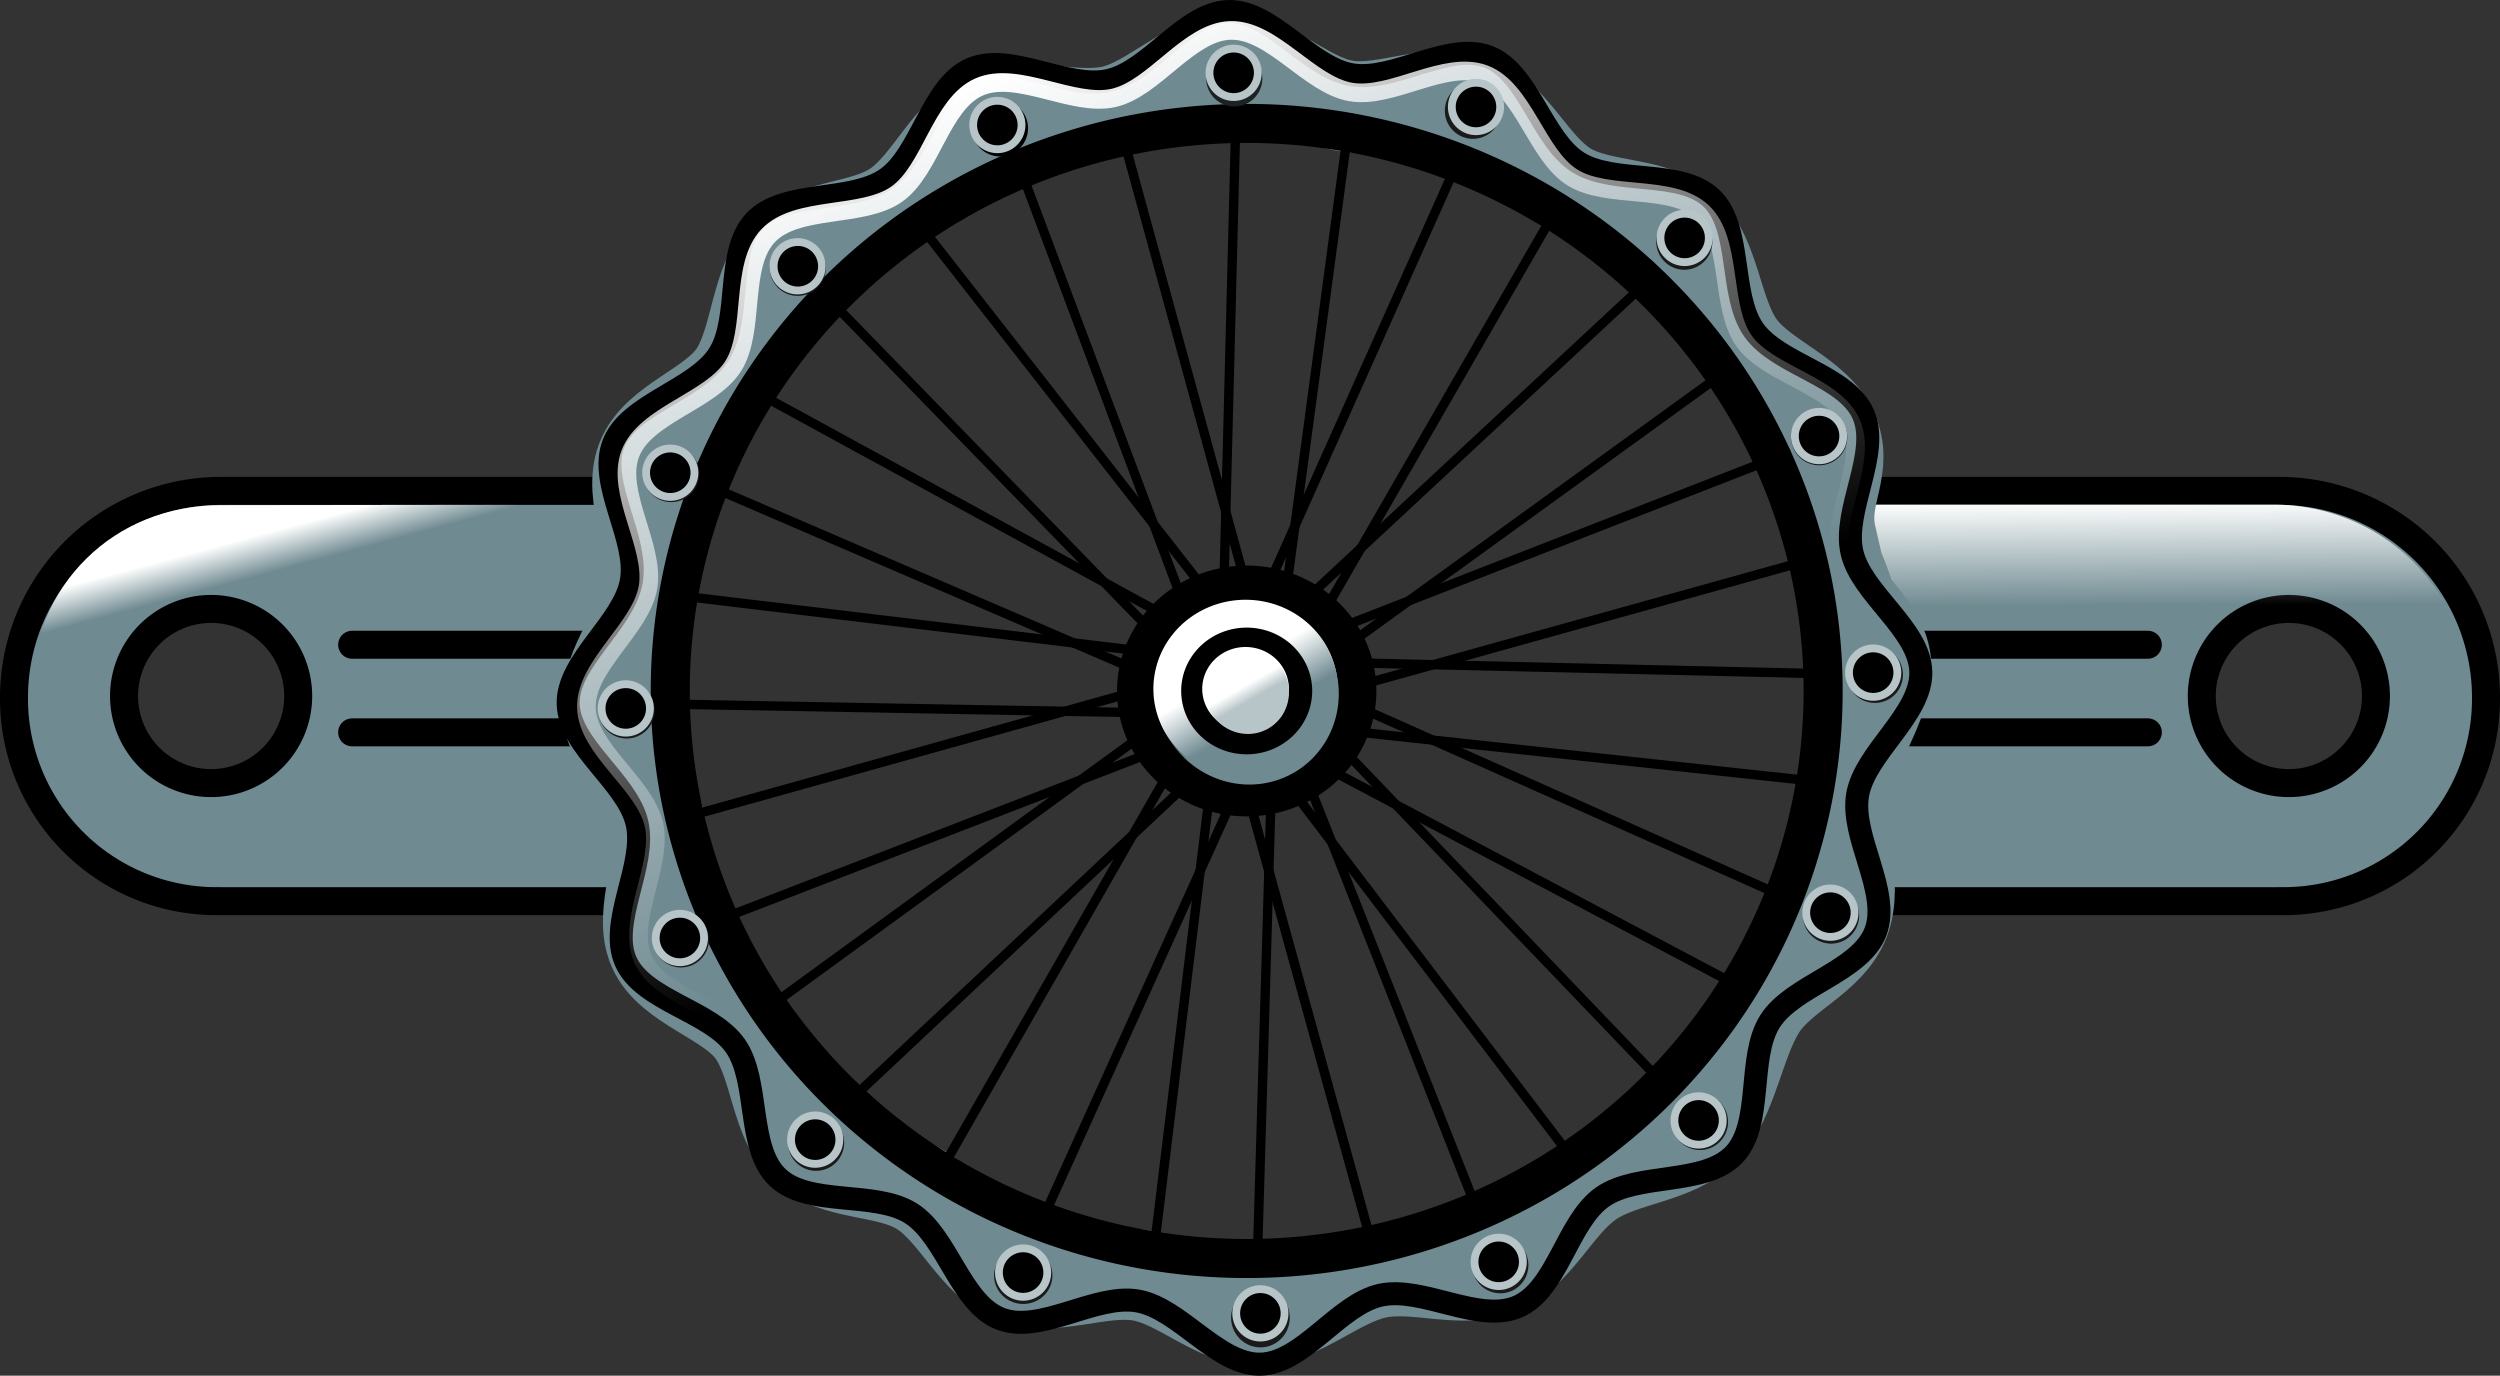 <?xml version="1.0" encoding="UTF-8" standalone="no"?>
<!-- Created with Inkscape (http://www.inkscape.org/) -->

<svg
   width="267.905mm"
   height="147.419mm"
   viewBox="0 0 267.905 147.419"
   version="1.1"
   id="svg1"
   inkscape:export-filename="bielasLogo.svg"
   inkscape:export-xdpi="96"
   inkscape:export-ydpi="96"
   xmlns:inkscape="http://www.inkscape.org/namespaces/inkscape"
   xmlns:sodipodi="http://sodipodi.sourceforge.net/DTD/sodipodi-0.dtd"
   xmlns:xlink="http://www.w3.org/1999/xlink"
   xmlns="http://www.w3.org/2000/svg"
   xmlns:svg="http://www.w3.org/2000/svg">
  <rect x="0" y="0" width="267.905" height="147.419" fill="#333333" stroke="none"/>
  <sodipodi:namedview
     id="namedview1"
     pagecolor="#ffffff"
     bordercolor="#000000"
     borderopacity="0.25"
     inkscape:showpageshadow="2"
     inkscape:pageopacity="0.0"
     inkscape:pagecheckerboard="true"
     inkscape:deskcolor="#d1d1d1"
     inkscape:document-units="mm" />
  <defs
     id="defs1">
    <inkscape:path-effect
       effect="fillet_chamfer"
       id="path-effect27"
       is_visible="true"
       lpeversion="1"
       nodesatellites_param="F,0,0,1,0,0,0,1 @ F,0,0,1,0,0,0,1 @ F,0,0,1,0,0,0,1 @ F,0,0,1,0,0,0,1 @ F,0,0,1,0,0,0,1 @ F,0,0,1,0,0,0,1 | F,0,0,1,0,0,0,1 @ F,0,0,1,0,0,0,1 @ F,0,0,1,0,0,0,1 @ F,0,0,1,0,0,0,1"
       radius="0"
       unit="px"
       method="auto"
       mode="F"
       chamfer_steps="1"
       flexible="false"
       use_knot_distance="true"
       apply_no_radius="true"
       apply_with_radius="true"
       only_selected="false"
       hide_knots="false" />
    <linearGradient
       id="linearGradient27"
       inkscape:collect="always">
      <stop
         style="stop-color:#ffffff;stop-opacity:1;"
         offset="0"
         id="stop26" />
      <stop
         style="stop-color:#ffffff;stop-opacity:0;"
         offset="0.105"
         id="stop27" />
    </linearGradient>
    <linearGradient
       id="linearGradient22"
       inkscape:collect="always">
      <stop
         style="stop-color:#ffffff;stop-opacity:1;"
         offset="0"
         id="stop22" />
      <stop
         style="stop-color:#ffffff;stop-opacity:0;"
         offset="0.272"
         id="stop23" />
    </linearGradient>
    <linearGradient
       inkscape:collect="always"
       xlink:href="#linearGradient17"
       id="linearGradient18"
       x1="-15.533"
       y1="69.14"
       x2="131.468"
       y2="69.14"
       gradientUnits="userSpaceOnUse" />
    <linearGradient
       id="linearGradient17"
       inkscape:collect="always">
      <stop
         style="stop-color:#ffffff;stop-opacity:1;"
         offset="0"
         id="stop17" />
      <stop
         style="stop-color:#ffffff;stop-opacity:0;"
         offset="0.568"
         id="stop18" />
    </linearGradient>
    <linearGradient
       inkscape:collect="always"
       xlink:href="#linearGradient14"
       id="linearGradient15"
       x1="91.646"
       y1="109.782"
       x2="111.402"
       y2="109.782"
       gradientUnits="userSpaceOnUse"
       gradientTransform="matrix(1.024,0,0,1.024,-250.213,-80.766)" />
    <linearGradient
       id="linearGradient14"
       inkscape:collect="always">
      <stop
         style="stop-color:#6f8a91;stop-opacity:1;"
         offset="0.342"
         id="stop14" />
      <stop
         style="stop-color:#6f8a91;stop-opacity:0;"
         offset="0.622"
         id="stop15" />
    </linearGradient>
    <linearGradient
       inkscape:collect="always"
       xlink:href="#linearGradient9"
       id="linearGradient10"
       x1="96.966"
       y1="109.675"
       x2="106.254"
       y2="109.675"
       gradientUnits="userSpaceOnUse"
       gradientTransform="translate(-247.558,-76.568)" />
    <linearGradient
       id="linearGradient9"
       inkscape:collect="always">
      <stop
         style="stop-color:#b7c4c8;stop-opacity:1;"
         offset="0.385"
         id="stop9" />
      <stop
         style="stop-color:#b7c4c8;stop-opacity:0;"
         offset="0.564"
         id="stop10" />
    </linearGradient>
    <linearGradient
       inkscape:collect="always"
       xlink:href="#linearGradient22"
       id="linearGradient23"
       x1="237.235"
       y1="141.623"
       x2="237.463"
       y2="182.726"
       gradientUnits="userSpaceOnUse" />
    <linearGradient
       inkscape:collect="always"
       xlink:href="#linearGradient27"
       id="linearGradient26"
       gradientUnits="userSpaceOnUse"
       x1="247.976"
       y1="143.49"
       x2="237.463"
       y2="182.726" />
  </defs>
  <g
     inkscape:label="Capa 1"
     inkscape:groupmode="layer"
     id="layer1"
     transform="translate(-17.67,-24.428)">
    <g
       id="g23"
       inkscape:label="biela derecha"
       transform="translate(3.562,-63.453)">
      <path
         id="rect1"
         style="opacity:1;fill:#6f8a91;fill-rule:evenodd;stroke:#000000;stroke-width:3;stroke-dasharray:none;stroke-opacity:1"
         d="m 212.502,140.485 v 43.966 h 46.325 a 21.685,21.685 0 0 0 21.685,-21.685 v -0.137 a 22.143,22.143 0 0 0 -22.143,-22.143 z m 46.886,12.651 a 9.331,9.331 0 0 1 9.331,9.332 9.331,9.331 0 0 1 -9.331,9.331 9.331,9.331 0 0 1 -9.331,-9.331 9.331,9.331 0 0 1 9.331,-9.332 z" />
      <path
         style="opacity:1;fill:none;fill-opacity:1;fill-rule:evenodd;stroke:#000000;stroke-width:3;stroke-linecap:round;stroke-linejoin:bevel;stroke-dasharray:none;stroke-opacity:1;paint-order:fill markers stroke"
         d="m 218.857,166.361 h 25.418"
         id="path9" />
      <path
         style="opacity:1;fill:none;fill-opacity:1;fill-rule:evenodd;stroke:#000000;stroke-width:3;stroke-linecap:round;stroke-linejoin:bevel;stroke-dasharray:none;stroke-opacity:1;paint-order:fill markers stroke"
         d="m 218.857,156.973 h 25.418"
         id="path8" />
      <path
         id="path10"
         style="opacity:1;fill:url(#linearGradient23);fill-opacity:1;fill-rule:evenodd;stroke:none;stroke-width:2.823;stroke-dasharray:none;stroke-opacity:1"
         d="m 214.222,141.959 v 41.004 h 43.984 a 20.59,20.224 0 0 0 20.59,-20.224 v -0.128 a 21.024,20.652 0 0 0 -21.024,-20.652 z m 44.517,11.799 a 8.86,8.703 0 0 1 8.86,8.703 8.86,8.703 0 0 1 -8.86,8.703 8.86,8.703 0 0 1 -8.86,-8.703 8.86,8.703 0 0 1 8.86,-8.703 z" />
    </g>
    <g
       id="g26"
       inkscape:label="biela izquierda"
       transform="matrix(-1,0,0,1,299.682,-63.453)">
      <path
         id="path23"
         style="opacity:1;fill:#6f8a91;fill-rule:evenodd;stroke:#000000;stroke-width:3;stroke-dasharray:none;stroke-opacity:1"
         d="m 212.502,140.485 v 43.966 h 46.325 a 21.685,21.685 0 0 0 21.685,-21.685 v -0.137 a 22.143,22.143 0 0 0 -22.143,-22.143 z m 46.886,12.651 a 9.331,9.331 0 0 1 9.331,9.332 9.331,9.331 0 0 1 -9.331,9.331 9.331,9.331 0 0 1 -9.331,-9.331 9.331,9.331 0 0 1 9.331,-9.332 z"
         inkscape:label="path23" />
      <path
         style="opacity:1;fill:none;fill-opacity:1;fill-rule:evenodd;stroke:#000000;stroke-width:3;stroke-linecap:round;stroke-linejoin:bevel;stroke-dasharray:none;stroke-opacity:1;paint-order:fill markers stroke"
         d="m 218.857,166.361 h 25.418"
         id="path24" />
      <path
         style="opacity:1;fill:none;fill-opacity:1;fill-rule:evenodd;stroke:#000000;stroke-width:3;stroke-linecap:round;stroke-linejoin:bevel;stroke-dasharray:none;stroke-opacity:1;paint-order:fill markers stroke"
         d="m 218.857,156.973 h 25.418"
         id="path25" />
      <path
         id="path26"
         style="opacity:1;fill:url(#linearGradient26);fill-opacity:1;fill-rule:evenodd;stroke:none;stroke-width:2.823;stroke-dasharray:none;stroke-opacity:1"
         d="m 214.222,141.959 v 41.004 h 43.984 c 11.371,7e-5 20.996,-9.062 20.59,-20.224 l -0.029,-0.787 c -0.415,-11.398 -8.869,-19.936 -20.481,-19.936 z m 44.517,11.799 c 4.893,7e-5 8.86,3.897 8.86,8.703 -7e-5,4.806 -3.967,8.703 -8.86,8.703 -4.893,-6e-5 -8.86,-3.896 -8.86,-8.703 -2.1e-4,-4.806 3.966,-8.703 8.86,-8.703 z"
         inkscape:path-effect="#path-effect27"
         inkscape:original-d="m 214.22169,141.95886 v 41.00398 h 43.98397 c 11.37122,7e-5 20.9959,-9.06194 20.58969,-20.22415 l -0.0286,-0.78655 c -0.4148,-11.39804 -8.8691,-19.93605 -20.48057,-19.93603 z m 44.51681,11.79915 c 4.89324,7e-5 8.8599,3.89661 8.85969,8.70309 -7e-5,4.80629 -3.96665,8.70253 -8.85969,8.7026 -4.89305,-6e-5 -8.85963,-3.89631 -8.8597,-8.7026 -2.1e-4,-4.80648 3.96646,-8.70303 8.8597,-8.70309 z"
         sodipodi:nodetypes="cccssccccccc" />
    </g>
    <g
       id="g117"
       transform="translate(49.623,-11.368)"
       inkscape:label="radios">
      <path
         id="path1"
         style="fill:#6f8a91;fill-opacity:0;fill-rule:evenodd;stroke:#6f8a91;stroke-width:10.353"
         d="m 109.798,118.901 c -3.169,3.323 -9.085,3.34 -12.841,5.981 -3.757,2.641 -5.828,7.915 -10.028,9.772 -4.2,1.857 -9.531,-0.491 -14.012,0.511 -4.482,1.002 -8.7,5.252 -13.291,5.361 -4.591,0.109 -8.652,-4.288 -13.176,-5.077 -4.524,-0.789 -10.016,1.934 -14.299,0.278 -4.283,-1.656 -6.492,-7.442 -10.37,-9.902 -3.878,-2.46 -9.771,-1.598 -13.094,-4.767 C 5.363,117.888 5.475,111.678 2.834,107.921 0.193,104.164 -6.476,102.662 -8.334,98.462 -10.191,94.262 -6.87,88.27 -7.872,83.789 -8.875,79.307 -13.437,75.509 -13.545,70.918 -13.654,66.327 -9.518,61.933 -8.729,57.409 -7.94,52.885 -11.305,47.275 -9.648,42.992 -7.992,38.708 -1.608,37.076 0.853,33.198 3.313,29.32 3.144,22.943 6.313,19.62 9.483,16.297 15.258,16.919 19.014,14.278 c 3.757,-2.641 5.772,-8.256 9.972,-10.113 4.2,-1.857 9.772,0.419 14.254,-0.584 4.482,-1.002 8.505,-5.781 13.096,-5.89 4.591,-0.109 8.567,4.471 13.091,5.26 4.524,0.789 10.256,-2.267 14.54,-0.61 4.283,1.656 6.456,7.355 10.334,9.815 3.878,2.46 10.113,1.566 13.436,4.735 3.323,3.169 3.408,9.449 6.05,13.206 2.641,3.757 8.627,5.521 10.484,9.72 1.836,4.151 -1.125,7.141 -0.254,11.581 0.01,0.053 0.825,3.647 0.845,3.697 2.658,6.58 0.336,2.669 2.044,4.745 1.708,2.076 3.304,4.166 3.359,6.461 0.109,4.591 -3.937,9.529 -4.726,14.053 -0.789,4.524 1.703,10.649 0.047,14.932 -1.656,4.283 -6.943,6.007 -9.403,9.884 -2.46,3.878 -3.213,10.405 -6.382,13.728 z"
         sodipodi:nodetypes="ssssssssssssssssssssssssssssssssssss"
         transform="matrix(0.952,0,0,0.946,46.068,44.337)" />
      <path
         id="path2"
         style="fill:none;fill-rule:evenodd;stroke:#000000;stroke-width:2.465"
         transform="translate(43.442,40.366)"
         d="m 110.43,119.173 c -3.169,3.323 -10.348,1.888 -14.105,4.529 -3.757,2.641 -4.836,9.882 -9.036,11.739 -4.2,1.857 -10.282,-2.216 -14.764,-1.213 -4.482,1.002 -8.249,7.279 -12.84,7.387 -4.591,0.109 -8.652,-5.982 -13.176,-6.771 -4.524,-0.789 -10.407,3.568 -14.69,1.911 -4.283,-1.656 -5.704,-8.838 -9.582,-11.298 C 18.36,122.998 11.257,124.772 7.934,121.602 4.611,118.433 6.046,111.254 3.405,107.498 0.764,103.741 -6.476,102.662 -8.334,98.462 -10.191,94.262 -6.118,88.179 -7.12,83.698 -8.123,79.216 -14.399,75.448 -14.508,70.857 -14.617,66.266 -8.526,62.206 -7.737,57.682 -6.948,53.158 -11.305,47.275 -9.648,42.992 -7.992,38.708 -0.811,37.288 1.65,33.41 4.11,29.532 2.336,22.43 5.505,19.107 8.675,15.783 15.853,17.219 19.61,14.578 23.367,11.937 24.446,4.696 28.646,2.839 c 4.2,-1.857 10.282,2.216 14.764,1.213 4.482,-1.002 8.249,-7.279 12.84,-7.387 4.591,-0.109 8.652,5.982 13.176,6.771 4.524,0.789 10.407,-3.568 14.69,-1.911 4.283,1.656 5.704,8.838 9.582,11.298 3.878,2.46 10.98,0.686 14.303,3.856 3.323,3.169 1.888,10.348 4.529,14.105 2.641,3.757 9.882,4.836 11.739,9.036 1.857,4.2 -2.216,10.282 -1.213,14.764 1.002,4.482 7.279,8.249 7.387,12.84 0.109,4.591 -5.982,8.652 -6.771,13.176 -0.789,4.524 3.568,10.407 1.911,14.69 -1.656,4.283 -8.838,5.704 -11.298,9.582 -2.46,3.878 -0.686,10.98 -3.856,14.303 z" />
      <path
         id="path17"
         style="fill:none;fill-rule:evenodd;stroke:url(#linearGradient18);stroke-width:2.047"
         transform="matrix(0.375,0.902,-0.902,0.375,142.309,31.637)"
         d="m 110.43,119.173 c -3.169,3.323 -10.348,1.888 -14.105,4.529 -3.757,2.641 -4.836,9.882 -9.036,11.739 -4.2,1.857 -10.282,-2.216 -14.764,-1.213 -4.482,1.002 -8.249,7.279 -12.84,7.387 -4.591,0.109 -8.652,-5.982 -13.176,-6.771 -4.524,-0.789 -10.407,3.568 -14.69,1.911 -4.283,-1.656 -5.704,-8.838 -9.582,-11.298 C 18.36,122.998 11.257,124.772 7.934,121.602 4.611,118.433 6.046,111.254 3.405,107.498 0.764,103.741 -6.476,102.662 -8.334,98.462 -10.191,94.262 -6.118,88.179 -7.12,83.698 -8.123,79.216 -14.399,75.448 -14.508,70.857 -14.617,66.266 -8.526,62.206 -7.737,57.682 -6.948,53.158 -11.305,47.275 -9.648,42.992 -7.992,38.708 -0.811,37.288 1.65,33.41 4.11,29.532 2.336,22.43 5.505,19.107 8.675,15.783 15.853,17.219 19.61,14.578 23.367,11.937 24.446,4.696 28.646,2.839 c 4.2,-1.857 10.282,2.216 14.764,1.213 4.482,-1.002 8.249,-7.279 12.84,-7.387 4.591,-0.109 8.652,5.982 13.176,6.771 4.524,0.789 10.407,-3.568 14.69,-1.911 4.283,1.656 5.704,8.838 9.582,11.298 3.878,2.46 10.98,0.686 14.303,3.856 3.323,3.169 1.888,10.348 4.529,14.105 2.641,3.757 9.882,4.836 11.739,9.036 1.857,4.2 -2.216,10.282 -1.213,14.764 1.002,4.482 7.279,8.249 7.387,12.84 0.109,4.591 -5.982,8.652 -6.771,13.176 -0.789,4.524 3.568,10.407 1.911,14.69 -1.656,4.283 -8.838,5.704 -11.298,9.582 -2.46,3.878 -0.686,10.98 -3.856,14.303 z" />
      <path
         id="path3"
         style="fill:none;fill-rule:evenodd;stroke:#000000;stroke-width:4.185"
         d="M 163.418,109.841 A 61.773,60.818 0 0 1 101.646,170.66 61.773,60.818 0 0 1 39.873,109.841 61.773,60.818 0 0 1 101.646,49.023 61.773,60.818 0 0 1 163.418,109.841 Z" />
      <path
         id="ellipse5"
         style="fill-rule:evenodd;stroke-width:0.069"
         d="M 115.542,109.841 A 13.896,13.439 0 0 1 101.646,123.281 13.896,13.439 0 0 1 87.75,109.841 13.896,13.439 0 0 1 101.646,96.402 13.896,13.439 0 0 1 115.542,109.841 Z" />
      <path
         id="ellipse6"
         style="fill:#ffffff;fill-rule:evenodd;stroke-width:0.049"
         d="m 111.402,109.62 a 9.878,9.553 0 0 1 -9.878,9.553 9.878,9.553 0 0 1 -9.878,-9.553 9.878,9.553 0 0 1 9.878,-9.553 9.878,9.553 0 0 1 9.878,9.553 z" />
      <path
         id="ellipse14"
         style="fill:url(#linearGradient15);fill-rule:evenodd;stroke-width:0.05"
         transform="rotate(-120.581)"
         d="m -136.164,31.624 a 10.113,9.78 0 0 1 -10.113,9.78 10.113,9.78 0 0 1 -10.113,-9.78 10.113,9.78 0 0 1 10.113,-9.78 10.113,9.78 0 0 1 10.113,9.78 z" />
      <path
         id="ellipse7"
         style="fill-rule:evenodd;stroke-width:0.035"
         d="m 108.665,109.841 a 7.02,6.789 0 0 1 -7.02,6.789 7.02,6.789 0 0 1 -7.02,-6.789 7.02,6.789 0 0 1 7.02,-6.789 7.02,6.789 0 0 1 7.02,6.789 z" />
      <path
         id="ellipse8"
         style="fill:#ffffff;fill-rule:evenodd;stroke-width:0.023"
         d="m 106.168,109.62 a 4.644,4.491 0 0 1 -4.644,4.491 4.644,4.491 0 0 1 -4.644,-4.491 4.644,4.491 0 0 1 4.644,-4.491 4.644,4.491 0 0 1 4.644,4.491 z" />
      <path
         id="ellipse9"
         style="fill:url(#linearGradient10);fill-rule:evenodd;stroke-width:0.023"
         transform="rotate(-120)"
         d="m -141.305,33.107 a 4.644,4.491 0 0 1 -4.644,4.491 4.644,4.491 0 0 1 -4.644,-4.491 4.644,4.491 0 0 1 4.644,-4.491 4.644,4.491 0 0 1 4.644,4.491 z" />
      <path
         style="fill:#000000;fill-opacity:1;stroke:#000000;stroke-width:1;stroke-linecap:round;stroke-linejoin:bevel;stroke-dasharray:none;stroke-opacity:1;paint-order:fill markers stroke"
         d="m 100.42,51.075 -1.216,47.474"
         id="path84"
         inkscape:label="radio" />
      <path
         style="fill:#000000;fill-opacity:1;stroke:#000000;stroke-width:1;stroke-linecap:round;stroke-linejoin:bevel;stroke-dasharray:none;stroke-opacity:1;paint-order:fill markers stroke"
         d="M 88.867,52.198 101.449,98.081"
         id="path85"
         inkscape:label="radio" />
      <path
         style="fill:#000000;fill-opacity:1;stroke:#000000;stroke-width:1;stroke-linecap:round;stroke-linejoin:bevel;stroke-dasharray:none;stroke-opacity:1;paint-order:fill markers stroke"
         d="M 77.922,55.331 94.807,100.326"
         id="path86"
         inkscape:label="radio" />
      <path
         style="fill:#000000;fill-opacity:1;stroke:#000000;stroke-width:1;stroke-linecap:round;stroke-linejoin:bevel;stroke-dasharray:none;stroke-opacity:1;paint-order:fill markers stroke"
         d="M 67.679,61.272 96.959,98.736"
         id="path87"
         inkscape:label="radio" />
      <path
         style="fill:#000000;fill-opacity:1;stroke:#000000;stroke-width:1;stroke-linecap:round;stroke-linejoin:bevel;stroke-dasharray:none;stroke-opacity:1;paint-order:fill markers stroke"
         d="m 57.717,68.708 33.863,34.845"
         id="path88"
         inkscape:label="radio" />
      <path
         style="fill:#000000;fill-opacity:1;stroke:#000000;stroke-width:1;stroke-linecap:round;stroke-linejoin:bevel;stroke-dasharray:none;stroke-opacity:1;paint-order:fill markers stroke"
         d="M 92.843,101.729 50.28,78.484"
         id="path89"
         inkscape:label="radio" />
      <path
         style="fill:#000000;fill-opacity:1;stroke:#000000;stroke-width:1;stroke-linecap:round;stroke-linejoin:bevel;stroke-dasharray:none;stroke-opacity:1;paint-order:fill markers stroke"
         d="M 45.042,88.306 89.896,107.623"
         id="path90"
         inkscape:label="radio" />
      <path
         style="fill:#000000;fill-opacity:1;stroke:#000000;stroke-width:1;stroke-linecap:round;stroke-linejoin:bevel;stroke-dasharray:none;stroke-opacity:1;paint-order:fill markers stroke"
         d="M 90.364,105.565 41.955,99.765"
         id="path91"
         inkscape:label="radio" />
      <path
         style="fill:#000000;fill-opacity:1;stroke:#000000;stroke-width:1;stroke-linecap:round;stroke-linejoin:bevel;stroke-dasharray:none;stroke-opacity:1;paint-order:fill markers stroke"
         d="m 41.066,111.271 48.83,0.889"
         id="path92"
         inkscape:label="radio" />
      <path
         style="fill:#000000;fill-opacity:1;stroke:#000000;stroke-width:1;stroke-linecap:round;stroke-linejoin:bevel;stroke-dasharray:none;stroke-opacity:1;paint-order:fill markers stroke"
         d="M 89.522,109.961 42.75,123.011"
         id="path93"
         inkscape:label="radio" />
      <path
         style="fill:#000000;fill-opacity:1;stroke:#000000;stroke-width:1;stroke-linecap:round;stroke-linejoin:bevel;stroke-dasharray:none;stroke-opacity:1;paint-order:fill markers stroke"
         d="M 46.258,133.909 91.627,116.369"
         id="path94"
         inkscape:label="radio" />
      <path
         style="fill:#000000;fill-opacity:1;stroke:#000000;stroke-width:1;stroke-linecap:round;stroke-linejoin:bevel;stroke-dasharray:none;stroke-opacity:1;paint-order:fill markers stroke"
         d="M 90.691,114.405 51.449,142.983"
         id="path95"
         inkscape:label="radio" />
      <path
         style="fill:#000000;fill-opacity:1;stroke:#000000;stroke-width:1;stroke-linecap:round;stroke-linejoin:bevel;stroke-dasharray:none;stroke-opacity:1;paint-order:fill markers stroke"
         d="M 60.055,152.851 95.275,119.784"
         id="path96"
         inkscape:label="radio" />
      <path
         style="fill:#000000;fill-opacity:1;stroke:#000000;stroke-width:1;stroke-linecap:round;stroke-linejoin:bevel;stroke-dasharray:none;stroke-opacity:1;paint-order:fill markers stroke"
         d="M 93.357,118.427 69.691,159.82"
         id="path97"
         inkscape:label="radio" />
      <path
         style="fill:#000000;fill-opacity:1;stroke:#000000;stroke-width:1;stroke-linecap:round;stroke-linejoin:bevel;stroke-dasharray:none;stroke-opacity:1;paint-order:fill markers stroke"
         d="M 80.355,165.153 100.186,121.327"
         id="path98"
         inkscape:label="radio" />
      <path
         style="fill:#000000;fill-opacity:1;stroke:#000000;stroke-width:1;stroke-linecap:round;stroke-linejoin:bevel;stroke-dasharray:none;stroke-opacity:1;paint-order:fill markers stroke"
         d="m 97.66,120.886 -5.706,46.866"
         id="path99"
         inkscape:label="radio" />
      <path
         style="fill:#000000;fill-opacity:1;stroke:#000000;stroke-width:1;stroke-linecap:round;stroke-linejoin:bevel;stroke-dasharray:none;stroke-opacity:1;paint-order:fill markers stroke"
         d="m 102.852,168.567 1.403,-47.427"
         id="path100"
         inkscape:label="radio" />
      <path
         style="fill:#000000;fill-opacity:1;stroke:#000000;stroke-width:1.02;stroke-linecap:round;stroke-linejoin:bevel;stroke-dasharray:none;stroke-opacity:1;paint-order:fill markers stroke"
         d="m 101.833,121.197 12.743,46.2"
         id="path101"
         inkscape:label="radio" />
      <path
         style="fill:#000000;fill-opacity:1;stroke:#000000;stroke-width:1;stroke-linecap:round;stroke-linejoin:bevel;stroke-dasharray:none;stroke-opacity:1;paint-order:fill markers stroke"
         d="M 125.583,163.562 108.137,119.409"
         id="path102"
         inkscape:label="radio" />
      <path
         style="fill:#000000;fill-opacity:1;stroke:#000000;stroke-width:1.006;stroke-linecap:round;stroke-linejoin:bevel;stroke-dasharray:none;stroke-opacity:1;paint-order:fill markers stroke"
         d="m 106.503,120.441 28.847,37.93"
         id="path103"
         inkscape:label="radio" />
      <path
         style="fill:#000000;fill-opacity:1;stroke:#000000;stroke-width:1.007;stroke-linecap:round;stroke-linejoin:bevel;stroke-dasharray:none;stroke-opacity:1;paint-order:fill markers stroke"
         d="M 144.849,150.425 111.461,115.577"
         id="path104"
         inkscape:label="radio" />
      <path
         style="fill:#000000;fill-opacity:1;stroke:#000000;stroke-width:1;stroke-linecap:round;stroke-linejoin:bevel;stroke-dasharray:none;stroke-opacity:1;paint-order:fill markers stroke"
         d="m 109.868,117.913 43.03,22.778"
         id="path105"
         inkscape:label="radio" />
      <path
         style="fill:#000000;fill-opacity:1;stroke:#000000;stroke-width:1;stroke-linecap:round;stroke-linejoin:bevel;stroke-dasharray:none;stroke-opacity:1;paint-order:fill markers stroke"
         d="M 157.669,131.196 113.282,111.411"
         id="path106"
         inkscape:label="radio" />
      <path
         style="fill:#000000;fill-opacity:1;stroke:#000000;stroke-width:1;stroke-linecap:round;stroke-linejoin:bevel;stroke-dasharray:none;stroke-opacity:1;paint-order:fill markers stroke"
         d="m 112.44,114.124 48.643,5.238"
         id="path107"
         inkscape:label="radio" />
      <path
         style="fill:#000000;fill-opacity:1;stroke:#000000;stroke-width:1;stroke-linecap:round;stroke-linejoin:bevel;stroke-dasharray:none;stroke-opacity:1;paint-order:fill markers stroke"
         d="m 161.598,107.95 -48.55,-1.123"
         id="path108"
         inkscape:label="radio" />
      <path
         style="fill:#000000;fill-opacity:1;stroke:#000000;stroke-width:1;stroke-linecap:round;stroke-linejoin:bevel;stroke-dasharray:none;stroke-opacity:1;paint-order:fill markers stroke"
         d="M 113.61,109.26 160.008,96.351"
         id="path109"
         inkscape:label="radio" />
      <path
         style="fill:#000000;fill-opacity:1;stroke:#000000;stroke-width:1;stroke-linecap:round;stroke-linejoin:bevel;stroke-dasharray:none;stroke-opacity:1;paint-order:fill markers stroke"
         d="M 156.546,85.546 111.458,103.133"
         id="path110"
         inkscape:label="radio" />
      <path
         style="fill:#000000;fill-opacity:1;stroke:#000000;stroke-width:1;stroke-linecap:round;stroke-linejoin:bevel;stroke-dasharray:none;stroke-opacity:1;paint-order:fill markers stroke"
         d="M 112.487,104.91 151.448,76.706"
         id="path111"
         inkscape:label="radio" />
      <path
         style="fill:#000000;fill-opacity:1;stroke:#000000;stroke-width:1;stroke-linecap:round;stroke-linejoin:bevel;stroke-dasharray:none;stroke-opacity:1;paint-order:fill markers stroke"
         d="M 143.591,66.884 107.81,100.186"
         id="path112"
         inkscape:label="radio" />
      <path
         style="fill:#000000;fill-opacity:1;stroke:#000000;stroke-width:1;stroke-linecap:round;stroke-linejoin:bevel;stroke-dasharray:none;stroke-opacity:1;paint-order:fill markers stroke"
         d="m 109.821,101.589 23.854,-41.393"
         id="path113"
         inkscape:label="radio" />
      <path
         style="fill:#000000;fill-opacity:1;stroke:#000000;stroke-width:1;stroke-linecap:round;stroke-linejoin:bevel;stroke-dasharray:none;stroke-opacity:1;paint-order:fill markers stroke"
         d="M 123.479,54.864 104.021,98.409"
         id="path114"
         inkscape:label="radio" />
      <path
         style="fill:#000000;fill-opacity:1;stroke:#000000;stroke-width:1;stroke-linecap:round;stroke-linejoin:bevel;stroke-dasharray:none;stroke-opacity:1;paint-order:fill markers stroke"
         d="m 105.845,99.344 6.361,-47.38"
         id="path115"
         inkscape:label="radio" />
    </g>
    <g
       id="g116"
       inkscape:label="rueda"
       transform="translate(49.623,-11.368)">
      <path
         id="ellipse48"
         style="fill-rule:evenodd;stroke-width:5.174"
         d="m 78.214,49.543 a 3.008,3.015 0 0 1 -3.008,3.015 3.008,3.015 0 0 1 -3.008,-3.015 3.008,3.015 0 0 1 3.008,-3.015 3.008,3.015 0 0 1 3.008,3.015 z" />
      <path
         id="ellipse18"
         style="fill:#b7c4c8;fill-rule:evenodd;stroke-width:5.174"
         d="m 77.933,49.192 a 3.008,3.015 0 0 1 -3.008,3.015 3.008,3.015 0 0 1 -3.008,-3.015 3.008,3.015 0 0 1 3.008,-3.015 3.008,3.015 0 0 1 3.008,3.015 z" />
      <path
         id="ellipse19"
         style="fill-rule:evenodd;stroke-width:3.733"
         d="m 77.096,49.192 a 2.171,2.175 0 0 1 -2.171,2.175 2.171,2.175 0 0 1 -2.171,-2.175 2.171,2.175 0 0 1 2.171,-2.175 2.171,2.175 0 0 1 2.171,2.175 z" />
      <path
         id="ellipse51"
         style="fill:#1a1a1a;fill-rule:evenodd;stroke-width:5.174"
         d="m 56.544,64.485 a 3.008,3.015 0 0 1 -3.008,3.015 3.008,3.015 0 0 1 -3.008,-3.015 3.008,3.015 0 0 1 3.008,-3.015 3.008,3.015 0 0 1 3.008,3.015 z" />
      <path
         id="ellipse20"
         style="fill:#b7c4c8;fill-rule:evenodd;stroke-width:5.174"
         d="m 56.52,64.328 a 3.008,3.015 0 0 1 -3.008,3.015 3.008,3.015 0 0 1 -3.008,-3.015 3.008,3.015 0 0 1 3.008,-3.015 3.008,3.015 0 0 1 3.008,3.015 z" />
      <path
         id="ellipse21"
         style="fill-rule:evenodd;stroke-width:3.733"
         d="m 55.715,64.328 a 2.171,2.175 0 0 1 -2.171,2.175 2.171,2.175 0 0 1 -2.171,-2.175 2.171,2.175 0 0 1 2.171,-2.175 2.171,2.175 0 0 1 2.171,2.175 z" />
      <path
         id="ellipse52"
         style="fill:#1a1a1a;fill-rule:evenodd;stroke-width:5.174"
         d="m 42.984,86.586 a 3.008,3.015 0 0 1 -3.008,3.015 3.008,3.015 0 0 1 -3.008,-3.015 3.008,3.015 0 0 1 3.008,-3.015 3.008,3.015 0 0 1 3.008,3.015 z" />
      <path
         id="ellipse22"
         style="fill:#b7c4c8;fill-rule:evenodd;stroke-width:5.174"
         d="m 42.885,86.454 a 3.008,3.015 0 0 1 -3.008,3.015 3.008,3.015 0 0 1 -3.008,-3.015 3.008,3.015 0 0 1 3.008,-3.015 3.008,3.015 0 0 1 3.008,3.015 z" />
      <path
         id="ellipse23"
         style="fill-rule:evenodd;stroke-width:3.733"
         d="m 42.047,86.454 a 2.171,2.175 0 0 1 -2.171,2.175 2.171,2.175 0 0 1 -2.171,-2.175 2.171,2.175 0 0 1 2.171,-2.175 2.171,2.175 0 0 1 2.171,2.175 z" />
      <path
         id="ellipse53"
         style="fill:#1a1a1a;fill-rule:evenodd;stroke-width:5.174"
         d="m 38.208,111.922 a 3.008,3.015 0 0 1 -3.008,3.015 3.008,3.015 0 0 1 -3.008,-3.015 3.008,3.015 0 0 1 3.008,-3.015 3.008,3.015 0 0 1 3.008,3.015 z" />
      <path
         id="ellipse24"
         style="fill:#b7c4c8;fill-rule:evenodd;stroke-width:5.174"
         d="m 38.114,111.711 a 3.008,3.015 0 0 1 -3.008,3.015 3.008,3.015 0 0 1 -3.008,-3.015 3.008,3.015 0 0 1 3.008,-3.015 3.008,3.015 0 0 1 3.008,3.015 z" />
      <path
         id="ellipse25"
         style="fill-rule:evenodd;stroke-width:3.733"
         d="m 37.276,111.711 a 2.171,2.175 0 0 1 -2.171,2.175 2.171,2.175 0 0 1 -2.171,-2.175 2.171,2.175 0 0 1 2.171,-2.175 2.171,2.175 0 0 1 2.171,2.175 z" />
      <path
         id="ellipse54"
         style="fill:#1a1a1a;fill-rule:evenodd;stroke-width:5.174"
         d="m 44.031,136.454 a 3.008,3.015 0 0 1 -3.008,3.015 3.008,3.015 0 0 1 -3.008,-3.015 3.008,3.015 0 0 1 3.008,-3.015 3.008,3.015 0 0 1 3.008,3.015 z" />
      <path
         id="ellipse26"
         style="fill:#b7c4c8;fill-rule:evenodd;stroke-width:5.174"
         d="m 43.914,136.313 a 3.008,3.015 0 0 1 -3.008,3.015 3.008,3.015 0 0 1 -3.008,-3.015 3.008,3.015 0 0 1 3.008,-3.015 3.008,3.015 0 0 1 3.008,3.015 z" />
      <path
         id="ellipse27"
         style="fill-rule:evenodd;stroke-width:3.733"
         d="m 43.076,136.313 a 2.171,2.175 0 0 1 -2.171,2.175 2.171,2.175 0 0 1 -2.171,-2.175 2.171,2.175 0 0 1 2.171,-2.175 2.171,2.175 0 0 1 2.171,2.175 z" />
      <path
         id="ellipse55"
         style="fill:#1a1a1a;fill-rule:evenodd;stroke-width:5.174"
         d="m 58.507,158.249 a 3.008,3.015 0 0 1 -3.008,3.015 3.008,3.015 0 0 1 -3.008,-3.015 3.008,3.015 0 0 1 3.008,-3.015 3.008,3.015 0 0 1 3.008,3.015 z" />
      <path
         id="ellipse28"
         style="fill:#b7c4c8;fill-rule:evenodd;stroke-width:5.174"
         d="m 58.413,157.922 a 3.008,3.015 0 0 1 -3.008,3.015 3.008,3.015 0 0 1 -3.008,-3.015 3.008,3.015 0 0 1 3.008,-3.015 3.008,3.015 0 0 1 3.008,3.015 z" />
      <path
         id="ellipse29"
         style="fill-rule:evenodd;stroke-width:3.733"
         d="m 57.576,157.922 a 2.171,2.175 0 0 1 -2.171,2.175 2.171,2.175 0 0 1 -2.171,-2.175 2.171,2.175 0 0 1 2.171,-2.175 2.171,2.175 0 0 1 2.171,2.175 z" />
      <path
         id="ellipse56"
         style="fill:#1a1a1a;fill-rule:evenodd;stroke-width:5.301"
         d="m 80.825,172.482 a 3.124,3.048 0 0 1 -3.124,3.048 3.124,3.048 0 0 1 -3.124,-3.048 3.124,3.048 0 0 1 3.124,-3.048 3.124,3.048 0 0 1 3.124,3.048 z" />
      <path
         id="ellipse30"
         style="fill:#b7c4c8;fill-rule:evenodd;stroke-width:5.174"
         d="m 80.693,172.168 a 3.008,3.015 0 0 1 -3.008,3.015 3.008,3.015 0 0 1 -3.008,-3.015 3.008,3.015 0 0 1 3.008,-3.015 3.008,3.015 0 0 1 3.008,3.015 z" />
      <path
         id="ellipse31"
         style="fill-rule:evenodd;stroke-width:3.733"
         d="m 79.855,172.168 a 2.171,2.175 0 0 1 -2.171,2.175 2.171,2.175 0 0 1 -2.171,-2.175 2.171,2.175 0 0 1 2.171,-2.175 2.171,2.175 0 0 1 2.171,2.175 z" />
      <path
         id="ellipse57"
         style="fill:#1a1a1a;fill-rule:evenodd;stroke-width:5.435"
         d="m 106.261,176.999 a 3.143,3.184 0 0 1 -3.143,3.184 3.143,3.184 0 0 1 -3.143,-3.184 3.143,3.184 0 0 1 3.143,-3.184 3.143,3.184 0 0 1 3.143,3.184 z" />
      <path
         id="ellipse32"
         style="fill:#b7c4c8;fill-rule:evenodd;stroke-width:5.174"
         d="m 106.121,176.537 a 3.008,3.015 0 0 1 -3.008,3.015 3.008,3.015 0 0 1 -3.008,-3.015 3.008,3.015 0 0 1 3.008,-3.015 3.008,3.015 0 0 1 3.008,3.015 z" />
      <path
         id="ellipse33"
         style="fill-rule:evenodd;stroke-width:3.733"
         d="m 105.283,176.537 a 2.171,2.175 0 0 1 -2.171,2.175 2.171,2.175 0 0 1 -2.171,-2.175 2.171,2.175 0 0 1 2.171,-2.175 2.171,2.175 0 0 1 2.171,2.175 z" />
      <path
         id="ellipse58"
         style="fill:#1a1a1a;fill-rule:evenodd;stroke-width:5.174"
         d="m 131.832,171.374 a 3.008,3.015 0 0 1 -3.008,3.015 3.008,3.015 0 0 1 -3.008,-3.015 3.008,3.015 0 0 1 3.008,-3.015 3.008,3.015 0 0 1 3.008,3.015 z" />
      <path
         id="ellipse49"
         style="fill:#1c2224;fill-rule:evenodd;stroke-width:5.174"
         d="m 103.323,44.194 a 3.008,3.015 0 0 1 -3.008,3.015 3.008,3.015 0 0 1 -3.008,-3.015 3.008,3.015 0 0 1 3.008,-3.015 3.008,3.015 0 0 1 3.008,3.015 z" />
      <path
         id="path18"
         style="fill:#b7c4c8;fill-rule:evenodd;stroke-width:5.174"
         d="m 103.257,43.599 a 3.008,3.015 0 0 1 -3.008,3.015 3.008,3.015 0 0 1 -3.008,-3.015 3.008,3.015 0 0 1 3.008,-3.015 3.008,3.015 0 0 1 3.008,3.015 z" />
      <path
         id="circle18"
         style="fill-rule:evenodd;stroke-width:3.733"
         d="m 102.419,43.599 a 2.171,2.175 0 0 1 -2.171,2.175 2.171,2.175 0 0 1 -2.171,-2.175 2.171,2.175 0 0 1 2.171,-2.175 2.171,2.175 0 0 1 2.171,2.175 z" />
      <path
         id="ellipse34"
         style="fill:#b7c4c8;fill-rule:evenodd;stroke-width:5.174"
         d="m 131.658,171.018 a 3.008,3.015 0 0 1 -3.008,3.015 3.008,3.015 0 0 1 -3.008,-3.015 3.008,3.015 0 0 1 3.008,-3.015 3.008,3.015 0 0 1 3.008,3.015 z" />
      <path
         id="ellipse35"
         style="fill-rule:evenodd;stroke-width:3.733"
         d="m 130.821,171.018 a 2.171,2.175 0 0 1 -2.171,2.175 2.171,2.175 0 0 1 -2.171,-2.175 2.171,2.175 0 0 1 2.171,-2.175 2.171,2.175 0 0 1 2.171,2.175 z" />
      <path
         id="ellipse59"
         style="fill:#1a1a1a;fill-rule:evenodd;stroke-width:5.174"
         d="m 153.229,156.021 a 3.008,3.015 0 0 1 -3.008,3.015 3.008,3.015 0 0 1 -3.008,-3.015 3.008,3.015 0 0 1 3.008,-3.015 3.008,3.015 0 0 1 3.008,3.015 z" />
      <path
         id="ellipse36"
         style="fill:#b7c4c8;fill-rule:evenodd;stroke-width:5.174"
         d="m 153.08,155.864 a 3.008,3.015 0 0 1 -3.008,3.015 3.008,3.015 0 0 1 -3.008,-3.015 3.008,3.015 0 0 1 3.008,-3.015 3.008,3.015 0 0 1 3.008,3.015 z" />
      <path
         id="ellipse37"
         style="fill-rule:evenodd;stroke-width:3.733"
         d="m 152.242,155.864 a 2.171,2.175 0 0 1 -2.171,2.175 2.171,2.175 0 0 1 -2.171,-2.175 2.171,2.175 0 0 1 2.171,-2.175 2.171,2.175 0 0 1 2.171,2.175 z" />
      <path
         id="ellipse60"
         style="fill:#1a1a1a;fill-rule:evenodd;stroke-width:5.174"
         d="m 167.275,133.904 a 3.008,3.015 0 0 1 -3.008,3.015 3.008,3.015 0 0 1 -3.008,-3.015 3.008,3.015 0 0 1 3.008,-3.015 3.008,3.015 0 0 1 3.008,3.015 z" />
      <path
         id="ellipse38"
         style="fill:#b7c4c8;fill-rule:evenodd;stroke-width:5.174"
         d="m 167.205,133.6 a 3.008,3.015 0 0 1 -3.008,3.015 3.008,3.015 0 0 1 -3.008,-3.015 3.008,3.015 0 0 1 3.008,-3.015 3.008,3.015 0 0 1 3.008,3.015 z" />
      <path
         id="ellipse39"
         style="fill-rule:evenodd;stroke-width:3.733"
         d="m 166.368,133.6 a 2.171,2.175 0 0 1 -2.171,2.175 2.171,2.175 0 0 1 -2.171,-2.175 2.171,2.175 0 0 1 2.171,-2.175 2.171,2.175 0 0 1 2.171,2.175 z" />
      <path
         id="ellipse61"
         style="fill:#1a1a1a;fill-rule:evenodd;stroke-width:5.174"
         d="m 171.971,108.107 a 3.008,3.015 0 0 1 -3.008,3.015 3.008,3.015 0 0 1 -3.008,-3.015 3.008,3.015 0 0 1 3.008,-3.015 3.008,3.015 0 0 1 3.008,3.015 z" />
      <path
         id="ellipse40"
         style="fill:#b7c4c8;fill-rule:evenodd;stroke-width:5.174"
         d="m 171.789,107.876 a 3.008,3.015 0 0 1 -3.008,3.015 3.008,3.015 0 0 1 -3.008,-3.015 3.008,3.015 0 0 1 3.008,-3.015 3.008,3.015 0 0 1 3.008,3.015 z" />
      <path
         id="ellipse41"
         style="fill-rule:evenodd;stroke-width:3.733"
         d="m 170.951,107.876 a 2.171,2.175 0 0 1 -2.171,2.175 2.171,2.175 0 0 1 -2.171,-2.175 2.171,2.175 0 0 1 2.171,-2.175 2.171,2.175 0 0 1 2.171,2.175 z" />
      <path
         id="ellipse62"
         style="fill:#1a1a1a;fill-rule:evenodd;stroke-width:5.174"
         d="m 166.006,82.641 a 3.008,3.015 0 0 1 -3.008,3.015 3.008,3.015 0 0 1 -3.008,-3.015 3.008,3.015 0 0 1 3.008,-3.015 3.008,3.015 0 0 1 3.008,3.015 z" />
      <path
         id="ellipse42"
         style="fill:#b7c4c8;fill-rule:evenodd;stroke-width:5.174"
         d="m 165.989,82.525 a 3.008,3.015 0 0 1 -3.008,3.015 3.008,3.015 0 0 1 -3.008,-3.015 3.008,3.015 0 0 1 3.008,-3.015 3.008,3.015 0 0 1 3.008,3.015 z" />
      <path
         id="ellipse43"
         style="fill-rule:evenodd;stroke-width:3.733"
         d="m 165.152,82.525 a 2.171,2.175 0 0 1 -2.171,2.175 2.171,2.175 0 0 1 -2.171,-2.175 2.171,2.175 0 0 1 2.171,-2.175 2.171,2.175 0 0 1 2.171,2.175 z" />
      <path
         id="ellipse63"
         style="fill:#1a1a1a;fill-rule:evenodd;stroke-width:5.174"
         d="m 151.55,61.688 a 3.008,3.015 0 0 1 -3.008,3.015 3.008,3.015 0 0 1 -3.008,-3.015 3.008,3.015 0 0 1 3.008,-3.015 3.008,3.015 0 0 1 3.008,3.015 z" />
      <path
         id="ellipse44"
         style="fill:#b7c4c8;fill-rule:evenodd;stroke-width:5.174"
         d="m 151.583,61.291 a 3.008,3.015 0 0 1 -3.008,3.015 3.008,3.015 0 0 1 -3.008,-3.015 3.008,3.015 0 0 1 3.008,-3.015 3.008,3.015 0 0 1 3.008,3.015 z" />
      <path
         id="ellipse45"
         style="fill-rule:evenodd;stroke-width:3.733"
         d="m 150.746,61.291 a 2.171,2.175 0 0 1 -2.171,2.175 2.171,2.175 0 0 1 -2.171,-2.175 2.171,2.175 0 0 1 2.171,-2.175 2.171,2.175 0 0 1 2.171,2.175 z" />
      <path
         id="ellipse50"
         style="fill:#1a1a1a;fill-rule:evenodd;stroke-width:5.174"
         d="m 128.896,47.656 a 3.008,3.015 0 0 1 -3.008,3.015 3.008,3.015 0 0 1 -3.008,-3.015 3.008,3.015 0 0 1 3.008,-3.015 3.008,3.015 0 0 1 3.008,3.015 z" />
      <path
         id="ellipse46"
         style="fill:#b7c4c8;fill-rule:evenodd;stroke-width:5.174"
         d="m 129.226,47.259 a 3.008,3.015 0 0 1 -3.008,3.015 3.008,3.015 0 0 1 -3.008,-3.015 3.008,3.015 0 0 1 3.008,-3.015 3.008,3.015 0 0 1 3.008,3.015 z" />
      <path
         id="ellipse47"
         style="fill-rule:evenodd;stroke-width:3.733"
         d="m 128.389,47.259 a 2.171,2.175 0 0 1 -2.171,2.175 2.171,2.175 0 0 1 -2.171,-2.175 2.171,2.175 0 0 1 2.171,-2.175 2.171,2.175 0 0 1 2.171,2.175 z" />
    </g>
  </g>
</svg>
